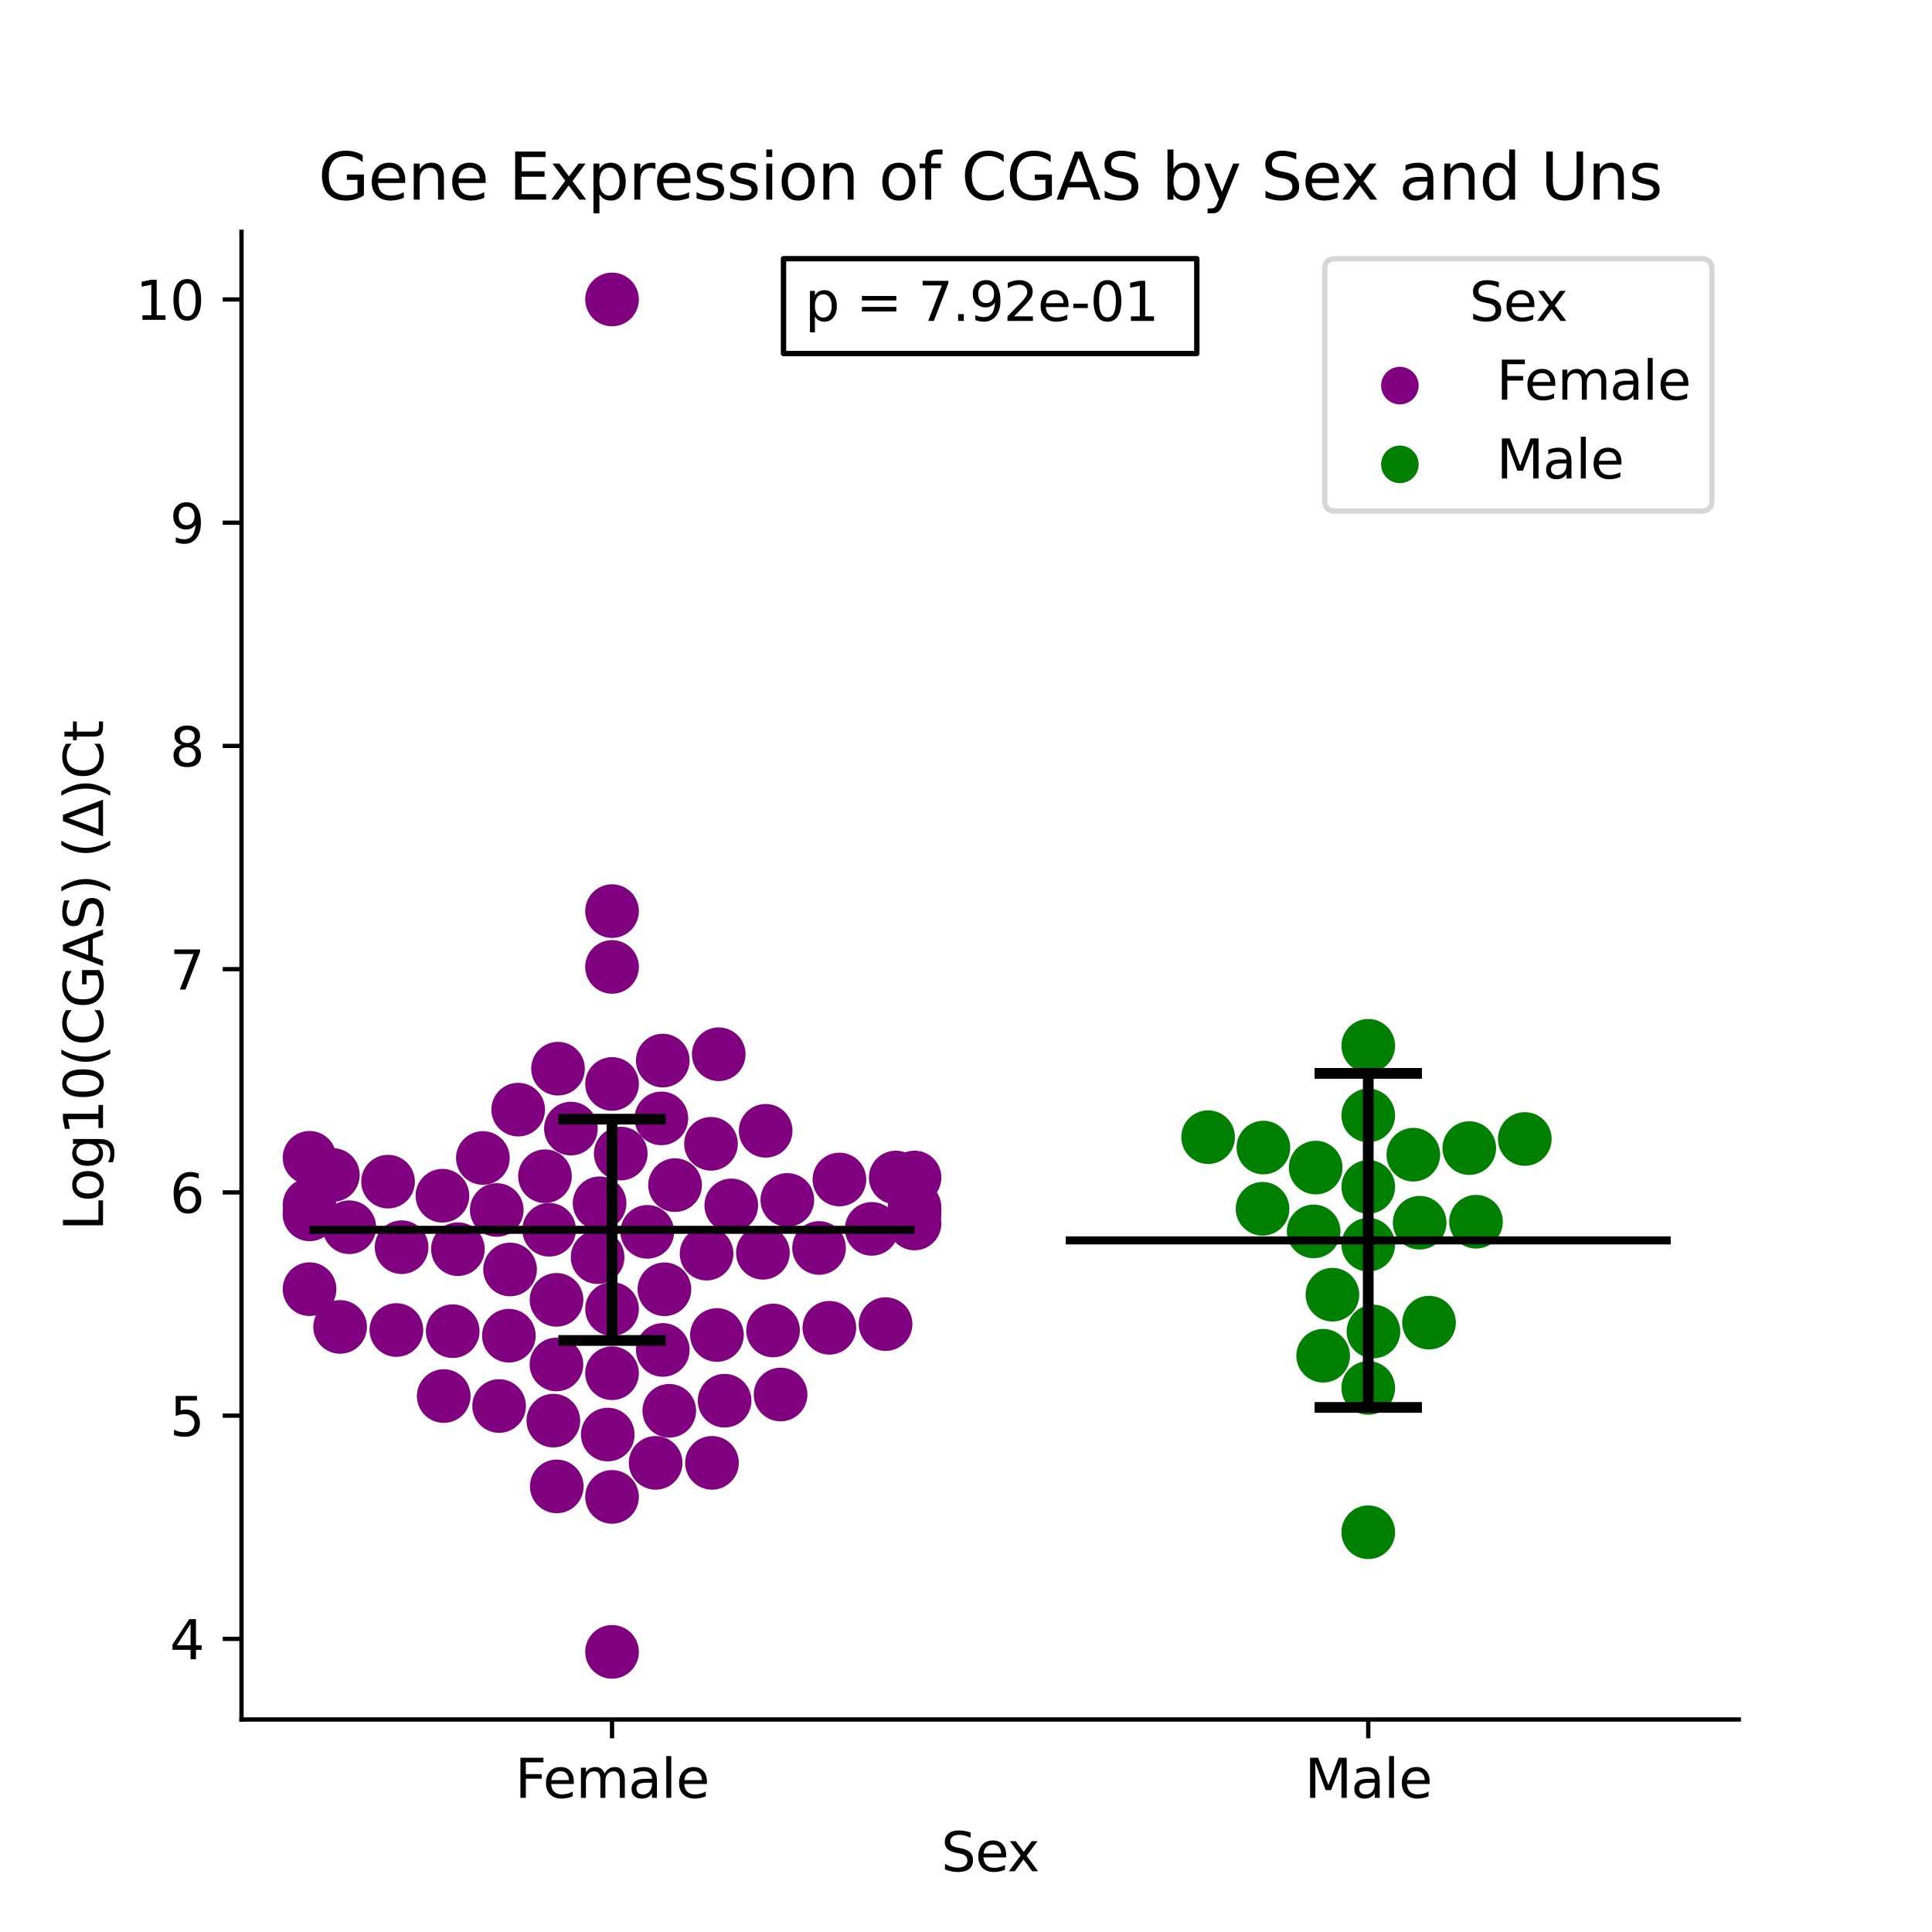 <?xml version="1.0" encoding="utf-8" standalone="no"?>
<!DOCTYPE svg PUBLIC "-//W3C//DTD SVG 1.1//EN"
  "http://www.w3.org/Graphics/SVG/1.1/DTD/svg11.dtd">
<svg xmlns:xlink="http://www.w3.org/1999/xlink" width="360pt" height="360pt" viewBox="0 0 360 360" xmlns="http://www.w3.org/2000/svg" version="1.1">
 <defs>
  <style type="text/css">*{stroke-linejoin: round; stroke-linecap: butt}</style>
 </defs>
 <g id="figure_1">
  <g id="patch_1">
   <path d="M 0 360 
L 360 360 
L 360 0 
L 0 0 
z
" style="fill: #ffffff"/>
  </g>
  <g id="axes_1">
   <g id="patch_2">
    <path d="M 45 320.4 
L 324 320.4 
L 324 43.2 
L 45 43.2 
z
" style="fill: #ffffff"/>
   </g>
   <g id="PathCollection_1">
    <defs>
     <path id="C0_0_bdb1d7d99a" d="M 0 5 
C 1.326 5 2.598 4.473 3.536 3.536 
C 4.473 2.598 5 1.326 5 -0 
C 5 -1.326 4.473 -2.598 3.536 -3.536 
C 2.598 -4.473 1.326 -5 0 -5 
C -1.326 -5 -2.598 -4.473 -3.536 -3.536 
C -4.473 -2.598 -5 -1.326 -5 0 
C -5 1.326 -4.473 2.598 -3.536 3.536 
C -2.598 4.473 -1.326 5 0 5 
z
"/>
    </defs>
    <g clip-path="url(#pff849886b1)">
     <use xlink:href="#C0_0_bdb1d7d99a" x="122.166" y="272.585" style="fill: #800080"/>
    </g>
    <g clip-path="url(#pff849886b1)">
     <use xlink:href="#C0_0_bdb1d7d99a" x="57.682" y="226.096" style="fill: #800080"/>
    </g>
    <g clip-path="url(#pff849886b1)">
     <use xlink:href="#C0_0_bdb1d7d99a" x="124.708" y="262.882" style="fill: #800080"/>
    </g>
    <g clip-path="url(#pff849886b1)">
     <use xlink:href="#C0_0_bdb1d7d99a" x="123.499" y="197.624" style="fill: #800080"/>
    </g>
    <g clip-path="url(#pff849886b1)">
     <use xlink:href="#C0_0_bdb1d7d99a" x="114.045" y="278.924" style="fill: #800080"/>
    </g>
    <g clip-path="url(#pff849886b1)">
     <use xlink:href="#C0_0_bdb1d7d99a" x="132.666" y="272.584" style="fill: #800080"/>
    </g>
    <g clip-path="url(#pff849886b1)">
     <use xlink:href="#C0_0_bdb1d7d99a" x="93.002" y="261.992" style="fill: #800080"/>
    </g>
    <g clip-path="url(#pff849886b1)">
     <use xlink:href="#C0_0_bdb1d7d99a" x="123.809" y="240.238" style="fill: #800080"/>
    </g>
    <g clip-path="url(#pff849886b1)">
     <use xlink:href="#C0_0_bdb1d7d99a" x="65.086" y="228.675" style="fill: #800080"/>
    </g>
    <g clip-path="url(#pff849886b1)">
     <use xlink:href="#C0_0_bdb1d7d99a" x="84.358" y="248.048" style="fill: #800080"/>
    </g>
    <g clip-path="url(#pff849886b1)">
     <use xlink:href="#C0_0_bdb1d7d99a" x="103.7" y="242.207" style="fill: #800080"/>
    </g>
    <g clip-path="url(#pff849886b1)">
     <use xlink:href="#C0_0_bdb1d7d99a" x="113.245" y="267.31" style="fill: #800080"/>
    </g>
    <g clip-path="url(#pff849886b1)">
     <use xlink:href="#C0_0_bdb1d7d99a" x="114.045" y="307.8" style="fill: #800080"/>
    </g>
    <g clip-path="url(#pff849886b1)">
     <use xlink:href="#C0_0_bdb1d7d99a" x="154.538" y="247.414" style="fill: #800080"/>
    </g>
    <g clip-path="url(#pff849886b1)">
     <use xlink:href="#C0_0_bdb1d7d99a" x="142.16" y="233.434" style="fill: #800080"/>
    </g>
    <g clip-path="url(#pff849886b1)">
     <use xlink:href="#C0_0_bdb1d7d99a" x="135.02" y="260.999" style="fill: #800080"/>
    </g>
    <g clip-path="url(#pff849886b1)">
     <use xlink:href="#C0_0_bdb1d7d99a" x="114.045" y="55.8" style="fill: #800080"/>
    </g>
    <g clip-path="url(#pff849886b1)">
     <use xlink:href="#C0_0_bdb1d7d99a" x="170.409" y="227.98" style="fill: #800080"/>
    </g>
    <g clip-path="url(#pff849886b1)">
     <use xlink:href="#C0_0_bdb1d7d99a" x="145.45" y="259.848" style="fill: #800080"/>
    </g>
    <g clip-path="url(#pff849886b1)">
     <use xlink:href="#C0_0_bdb1d7d99a" x="57.682" y="226.279" style="fill: #800080"/>
    </g>
    <g clip-path="url(#pff849886b1)">
     <use xlink:href="#C0_0_bdb1d7d99a" x="82.441" y="222.806" style="fill: #800080"/>
    </g>
    <g clip-path="url(#pff849886b1)">
     <use xlink:href="#C0_0_bdb1d7d99a" x="62.025" y="218.941" style="fill: #800080"/>
    </g>
    <g clip-path="url(#pff849886b1)">
     <use xlink:href="#C0_0_bdb1d7d99a" x="132.482" y="213.133" style="fill: #800080"/>
    </g>
    <g clip-path="url(#pff849886b1)">
     <use xlink:href="#C0_0_bdb1d7d99a" x="73.861" y="247.83" style="fill: #800080"/>
    </g>
    <g clip-path="url(#pff849886b1)">
     <use xlink:href="#C0_0_bdb1d7d99a" x="165.014" y="246.726" style="fill: #800080"/>
    </g>
    <g clip-path="url(#pff849886b1)">
     <use xlink:href="#C0_0_bdb1d7d99a" x="57.682" y="225.853" style="fill: #800080"/>
    </g>
    <g clip-path="url(#pff849886b1)">
     <use xlink:href="#C0_0_bdb1d7d99a" x="102.325" y="229.147" style="fill: #800080"/>
    </g>
    <g clip-path="url(#pff849886b1)">
     <use xlink:href="#C0_0_bdb1d7d99a" x="114.045" y="180.171" style="fill: #800080"/>
    </g>
    <g clip-path="url(#pff849886b1)">
     <use xlink:href="#C0_0_bdb1d7d99a" x="131.661" y="233.599" style="fill: #800080"/>
    </g>
    <g clip-path="url(#pff849886b1)">
     <use xlink:href="#C0_0_bdb1d7d99a" x="142.669" y="210.71" style="fill: #800080"/>
    </g>
    <g clip-path="url(#pff849886b1)">
     <use xlink:href="#C0_0_bdb1d7d99a" x="133.925" y="196.445" style="fill: #800080"/>
    </g>
    <g clip-path="url(#pff849886b1)">
     <use xlink:href="#C0_0_bdb1d7d99a" x="156.417" y="219.784" style="fill: #800080"/>
    </g>
    <g clip-path="url(#pff849886b1)">
     <use xlink:href="#C0_0_bdb1d7d99a" x="103.687" y="254.247" style="fill: #800080"/>
    </g>
    <g clip-path="url(#pff849886b1)">
     <use xlink:href="#C0_0_bdb1d7d99a" x="111.354" y="234.252" style="fill: #800080"/>
    </g>
    <g clip-path="url(#pff849886b1)">
     <use xlink:href="#C0_0_bdb1d7d99a" x="114.045" y="169.774" style="fill: #800080"/>
    </g>
    <g clip-path="url(#pff849886b1)">
     <use xlink:href="#C0_0_bdb1d7d99a" x="57.682" y="224.505" style="fill: #800080"/>
    </g>
    <g clip-path="url(#pff849886b1)">
     <use xlink:href="#C0_0_bdb1d7d99a" x="96.557" y="206.764" style="fill: #800080"/>
    </g>
    <g clip-path="url(#pff849886b1)">
     <use xlink:href="#C0_0_bdb1d7d99a" x="170.409" y="226.121" style="fill: #800080"/>
    </g>
    <g clip-path="url(#pff849886b1)">
     <use xlink:href="#C0_0_bdb1d7d99a" x="125.784" y="220.834" style="fill: #800080"/>
    </g>
    <g clip-path="url(#pff849886b1)">
     <use xlink:href="#C0_0_bdb1d7d99a" x="170.409" y="224.95" style="fill: #800080"/>
    </g>
    <g clip-path="url(#pff849886b1)">
     <use xlink:href="#C0_0_bdb1d7d99a" x="111.724" y="224.216" style="fill: #800080"/>
    </g>
    <g clip-path="url(#pff849886b1)">
     <use xlink:href="#C0_0_bdb1d7d99a" x="114.045" y="255.884" style="fill: #800080"/>
    </g>
    <g clip-path="url(#pff849886b1)">
     <use xlink:href="#C0_0_bdb1d7d99a" x="106.38" y="210.297" style="fill: #800080"/>
    </g>
    <g clip-path="url(#pff849886b1)">
     <use xlink:href="#C0_0_bdb1d7d99a" x="85.325" y="232.763" style="fill: #800080"/>
    </g>
    <g clip-path="url(#pff849886b1)">
     <use xlink:href="#C0_0_bdb1d7d99a" x="63.378" y="247.253" style="fill: #800080"/>
    </g>
    <g clip-path="url(#pff849886b1)">
     <use xlink:href="#C0_0_bdb1d7d99a" x="82.684" y="260.137" style="fill: #800080"/>
    </g>
    <g clip-path="url(#pff849886b1)">
     <use xlink:href="#C0_0_bdb1d7d99a" x="72.308" y="220.183" style="fill: #800080"/>
    </g>
    <g clip-path="url(#pff849886b1)">
     <use xlink:href="#C0_0_bdb1d7d99a" x="114.045" y="243.918" style="fill: #800080"/>
    </g>
    <g clip-path="url(#pff849886b1)">
     <use xlink:href="#C0_0_bdb1d7d99a" x="101.547" y="219.175" style="fill: #800080"/>
    </g>
    <g clip-path="url(#pff849886b1)">
     <use xlink:href="#C0_0_bdb1d7d99a" x="94.821" y="248.889" style="fill: #800080"/>
    </g>
    <g clip-path="url(#pff849886b1)">
     <use xlink:href="#C0_0_bdb1d7d99a" x="92.562" y="225.467" style="fill: #800080"/>
    </g>
    <g clip-path="url(#pff849886b1)">
     <use xlink:href="#C0_0_bdb1d7d99a" x="103.979" y="199.133" style="fill: #800080"/>
    </g>
    <g clip-path="url(#pff849886b1)">
     <use xlink:href="#C0_0_bdb1d7d99a" x="57.682" y="240.215" style="fill: #800080"/>
    </g>
    <g clip-path="url(#pff849886b1)">
     <use xlink:href="#C0_0_bdb1d7d99a" x="115.666" y="214.947" style="fill: #800080"/>
    </g>
    <g clip-path="url(#pff849886b1)">
     <use xlink:href="#C0_0_bdb1d7d99a" x="74.832" y="232.396" style="fill: #800080"/>
    </g>
    <g clip-path="url(#pff849886b1)">
     <use xlink:href="#C0_0_bdb1d7d99a" x="146.708" y="223.59" style="fill: #800080"/>
    </g>
    <g clip-path="url(#pff849886b1)">
     <use xlink:href="#C0_0_bdb1d7d99a" x="103.105" y="264.714" style="fill: #800080"/>
    </g>
    <g clip-path="url(#pff849886b1)">
     <use xlink:href="#C0_0_bdb1d7d99a" x="123.235" y="208.395" style="fill: #800080"/>
    </g>
    <g clip-path="url(#pff849886b1)">
     <use xlink:href="#C0_0_bdb1d7d99a" x="152.618" y="232.54" style="fill: #800080"/>
    </g>
    <g clip-path="url(#pff849886b1)">
     <use xlink:href="#C0_0_bdb1d7d99a" x="89.978" y="215.775" style="fill: #800080"/>
    </g>
    <g clip-path="url(#pff849886b1)">
     <use xlink:href="#C0_0_bdb1d7d99a" x="162.431" y="228.984" style="fill: #800080"/>
    </g>
    <g clip-path="url(#pff849886b1)">
     <use xlink:href="#C0_0_bdb1d7d99a" x="120.614" y="229.538" style="fill: #800080"/>
    </g>
    <g clip-path="url(#pff849886b1)">
     <use xlink:href="#C0_0_bdb1d7d99a" x="170.409" y="219.41" style="fill: #800080"/>
    </g>
    <g clip-path="url(#pff849886b1)">
     <use xlink:href="#C0_0_bdb1d7d99a" x="114.045" y="201.976" style="fill: #800080"/>
    </g>
    <g clip-path="url(#pff849886b1)">
     <use xlink:href="#C0_0_bdb1d7d99a" x="57.682" y="215.741" style="fill: #800080"/>
    </g>
    <g clip-path="url(#pff849886b1)">
     <use xlink:href="#C0_0_bdb1d7d99a" x="103.748" y="276.971" style="fill: #800080"/>
    </g>
    <g clip-path="url(#pff849886b1)">
     <use xlink:href="#C0_0_bdb1d7d99a" x="136.262" y="224.611" style="fill: #800080"/>
    </g>
    <g clip-path="url(#pff849886b1)">
     <use xlink:href="#C0_0_bdb1d7d99a" x="123.503" y="251.54" style="fill: #800080"/>
    </g>
    <g clip-path="url(#pff849886b1)">
     <use xlink:href="#C0_0_bdb1d7d99a" x="95.044" y="236.548" style="fill: #800080"/>
    </g>
    <g clip-path="url(#pff849886b1)">
     <use xlink:href="#C0_0_bdb1d7d99a" x="166.91" y="219.413" style="fill: #800080"/>
    </g>
    <g clip-path="url(#pff849886b1)">
     <use xlink:href="#C0_0_bdb1d7d99a" x="170.409" y="225.937" style="fill: #800080"/>
    </g>
    <g clip-path="url(#pff849886b1)">
     <use xlink:href="#C0_0_bdb1d7d99a" x="144.052" y="247.916" style="fill: #800080"/>
    </g>
    <g clip-path="url(#pff849886b1)">
     <use xlink:href="#C0_0_bdb1d7d99a" x="133.589" y="248.759" style="fill: #800080"/>
    </g>
   </g>
   <g id="PathCollection_2">
    <defs>
     <path id="C1_0_e14ab88698" d="M 0 5 
C 1.326 5 2.598 4.473 3.536 3.536 
C 4.473 2.598 5 1.326 5 -0 
C 5 -1.326 4.473 -2.598 3.536 -3.536 
C 2.598 -4.473 1.326 -5 0 -5 
C -1.326 -5 -2.598 -4.473 -3.536 -3.536 
C -4.473 -2.598 -5 -1.326 -5 0 
C -5 1.326 -4.473 2.598 -3.536 3.536 
C -2.598 4.473 -1.326 5 0 5 
z
"/>
    </defs>
    <g clip-path="url(#pff849886b1)">
     <use xlink:href="#C1_0_e14ab88698" x="248.281" y="241.245" style="fill: #008000"/>
    </g>
    <g clip-path="url(#pff849886b1)">
     <use xlink:href="#C1_0_e14ab88698" x="273.778" y="213.934" style="fill: #008000"/>
    </g>
    <g clip-path="url(#pff849886b1)">
     <use xlink:href="#C1_0_e14ab88698" x="254.955" y="285.515" style="fill: #008000"/>
    </g>
    <g clip-path="url(#pff849886b1)">
     <use xlink:href="#C1_0_e14ab88698" x="254.955" y="231.933" style="fill: #008000"/>
    </g>
    <g clip-path="url(#pff849886b1)">
     <use xlink:href="#C1_0_e14ab88698" x="266.279" y="246.459" style="fill: #008000"/>
    </g>
    <g clip-path="url(#pff849886b1)">
     <use xlink:href="#C1_0_e14ab88698" x="254.955" y="258.62" style="fill: #008000"/>
    </g>
    <g clip-path="url(#pff849886b1)">
     <use xlink:href="#C1_0_e14ab88698" x="246.554" y="252.621" style="fill: #008000"/>
    </g>
    <g clip-path="url(#pff849886b1)">
     <use xlink:href="#C1_0_e14ab88698" x="275.032" y="227.651" style="fill: #008000"/>
    </g>
    <g clip-path="url(#pff849886b1)">
     <use xlink:href="#C1_0_e14ab88698" x="254.955" y="207.849" style="fill: #008000"/>
    </g>
    <g clip-path="url(#pff849886b1)">
     <use xlink:href="#C1_0_e14ab88698" x="284.125" y="212.233" style="fill: #008000"/>
    </g>
    <g clip-path="url(#pff849886b1)">
     <use xlink:href="#C1_0_e14ab88698" x="254.955" y="194.871" style="fill: #008000"/>
    </g>
    <g clip-path="url(#pff849886b1)">
     <use xlink:href="#C1_0_e14ab88698" x="263.357" y="215.163" style="fill: #008000"/>
    </g>
    <g clip-path="url(#pff849886b1)">
     <use xlink:href="#C1_0_e14ab88698" x="225.115" y="211.891" style="fill: #008000"/>
    </g>
    <g clip-path="url(#pff849886b1)">
     <use xlink:href="#C1_0_e14ab88698" x="244.782" y="229.456" style="fill: #008000"/>
    </g>
    <g clip-path="url(#pff849886b1)">
     <use xlink:href="#C1_0_e14ab88698" x="235.259" y="225.243" style="fill: #008000"/>
    </g>
    <g clip-path="url(#pff849886b1)">
     <use xlink:href="#C1_0_e14ab88698" x="255.922" y="248.104" style="fill: #008000"/>
    </g>
    <g clip-path="url(#pff849886b1)">
     <use xlink:href="#C1_0_e14ab88698" x="254.955" y="221.159" style="fill: #008000"/>
    </g>
    <g clip-path="url(#pff849886b1)">
     <use xlink:href="#C1_0_e14ab88698" x="245.157" y="217.564" style="fill: #008000"/>
    </g>
    <g clip-path="url(#pff849886b1)">
     <use xlink:href="#C1_0_e14ab88698" x="264.534" y="227.838" style="fill: #008000"/>
    </g>
    <g clip-path="url(#pff849886b1)">
     <use xlink:href="#C1_0_e14ab88698" x="235.415" y="213.832" style="fill: #008000"/>
    </g>
   </g>
   <g id="PathCollection_3"/>
   <g id="PathCollection_4"/>
   <g id="matplotlib.axis_1">
    <g id="xtick_1">
     <g id="line2d_1">
      <defs>
       <path id="m2229377e40" d="M 0 0 
L 0 3.5 
" style="stroke: #000000; stroke-width: 0.8"/>
      </defs>
      <g>
       <use xlink:href="#m2229377e40" x="114.045" y="320.4" style="stroke: #000000; stroke-width: 0.8"/>
      </g>
     </g>
     <g id="text_1">
      <!-- Female -->
      <g transform="translate(95.968 334.998) scale(0.1 -0.1)">
       <defs>
        <path id="DejaVuSans-46" d="M 628 4666 
L 3309 4666 
L 3309 4134 
L 1259 4134 
L 1259 2759 
L 3109 2759 
L 3109 2228 
L 1259 2228 
L 1259 0 
L 628 0 
L 628 4666 
z
" transform="scale(0.016)"/>
        <path id="DejaVuSans-65" d="M 3597 1894 
L 3597 1613 
L 953 1613 
Q 991 1019 1311 708 
Q 1631 397 2203 397 
Q 2534 397 2845 478 
Q 3156 559 3463 722 
L 3463 178 
Q 3153 47 2828 -22 
Q 2503 -91 2169 -91 
Q 1331 -91 842 396 
Q 353 884 353 1716 
Q 353 2575 817 3079 
Q 1281 3584 2069 3584 
Q 2775 3584 3186 3129 
Q 3597 2675 3597 1894 
z
M 3022 2063 
Q 3016 2534 2758 2815 
Q 2500 3097 2075 3097 
Q 1594 3097 1305 2825 
Q 1016 2553 972 2059 
L 3022 2063 
z
" transform="scale(0.016)"/>
        <path id="DejaVuSans-6d" d="M 3328 2828 
Q 3544 3216 3844 3400 
Q 4144 3584 4550 3584 
Q 5097 3584 5394 3201 
Q 5691 2819 5691 2113 
L 5691 0 
L 5113 0 
L 5113 2094 
Q 5113 2597 4934 2840 
Q 4756 3084 4391 3084 
Q 3944 3084 3684 2787 
Q 3425 2491 3425 1978 
L 3425 0 
L 2847 0 
L 2847 2094 
Q 2847 2600 2669 2842 
Q 2491 3084 2119 3084 
Q 1678 3084 1418 2786 
Q 1159 2488 1159 1978 
L 1159 0 
L 581 0 
L 581 3500 
L 1159 3500 
L 1159 2956 
Q 1356 3278 1631 3431 
Q 1906 3584 2284 3584 
Q 2666 3584 2933 3390 
Q 3200 3197 3328 2828 
z
" transform="scale(0.016)"/>
        <path id="DejaVuSans-61" d="M 2194 1759 
Q 1497 1759 1228 1600 
Q 959 1441 959 1056 
Q 959 750 1161 570 
Q 1363 391 1709 391 
Q 2188 391 2477 730 
Q 2766 1069 2766 1631 
L 2766 1759 
L 2194 1759 
z
M 3341 1997 
L 3341 0 
L 2766 0 
L 2766 531 
Q 2569 213 2275 61 
Q 1981 -91 1556 -91 
Q 1019 -91 701 211 
Q 384 513 384 1019 
Q 384 1609 779 1909 
Q 1175 2209 1959 2209 
L 2766 2209 
L 2766 2266 
Q 2766 2663 2505 2880 
Q 2244 3097 1772 3097 
Q 1472 3097 1187 3025 
Q 903 2953 641 2809 
L 641 3341 
Q 956 3463 1253 3523 
Q 1550 3584 1831 3584 
Q 2591 3584 2966 3190 
Q 3341 2797 3341 1997 
z
" transform="scale(0.016)"/>
        <path id="DejaVuSans-6c" d="M 603 4863 
L 1178 4863 
L 1178 0 
L 603 0 
L 603 4863 
z
" transform="scale(0.016)"/>
       </defs>
       <use xlink:href="#DejaVuSans-46"/>
       <use xlink:href="#DejaVuSans-65" x="52.02"/>
       <use xlink:href="#DejaVuSans-6d" x="113.543"/>
       <use xlink:href="#DejaVuSans-61" x="210.955"/>
       <use xlink:href="#DejaVuSans-6c" x="272.234"/>
       <use xlink:href="#DejaVuSans-65" x="300.018"/>
      </g>
     </g>
    </g>
    <g id="xtick_2">
     <g id="line2d_2">
      <g>
       <use xlink:href="#m2229377e40" x="254.955" y="320.4" style="stroke: #000000; stroke-width: 0.8"/>
      </g>
     </g>
     <g id="text_2">
      <!-- Male -->
      <g transform="translate(243.111 334.998) scale(0.1 -0.1)">
       <defs>
        <path id="DejaVuSans-4d" d="M 628 4666 
L 1569 4666 
L 2759 1491 
L 3956 4666 
L 4897 4666 
L 4897 0 
L 4281 0 
L 4281 4097 
L 3078 897 
L 2444 897 
L 1241 4097 
L 1241 0 
L 628 0 
L 628 4666 
z
" transform="scale(0.016)"/>
       </defs>
       <use xlink:href="#DejaVuSans-4d"/>
       <use xlink:href="#DejaVuSans-61" x="86.279"/>
       <use xlink:href="#DejaVuSans-6c" x="147.559"/>
       <use xlink:href="#DejaVuSans-65" x="175.342"/>
      </g>
     </g>
    </g>
    <g id="text_3">
     <!-- Sex -->
     <g transform="translate(175.377 348.677) scale(0.1 -0.1)">
      <defs>
       <path id="DejaVuSans-53" d="M 3425 4513 
L 3425 3897 
Q 3066 4069 2747 4153 
Q 2428 4238 2131 4238 
Q 1616 4238 1336 4038 
Q 1056 3838 1056 3469 
Q 1056 3159 1242 3001 
Q 1428 2844 1947 2747 
L 2328 2669 
Q 3034 2534 3370 2195 
Q 3706 1856 3706 1288 
Q 3706 609 3251 259 
Q 2797 -91 1919 -91 
Q 1588 -91 1214 -16 
Q 841 59 441 206 
L 441 856 
Q 825 641 1194 531 
Q 1563 422 1919 422 
Q 2459 422 2753 634 
Q 3047 847 3047 1241 
Q 3047 1584 2836 1778 
Q 2625 1972 2144 2069 
L 1759 2144 
Q 1053 2284 737 2584 
Q 422 2884 422 3419 
Q 422 4038 858 4394 
Q 1294 4750 2059 4750 
Q 2388 4750 2728 4690 
Q 3069 4631 3425 4513 
z
" transform="scale(0.016)"/>
       <path id="DejaVuSans-78" d="M 3513 3500 
L 2247 1797 
L 3578 0 
L 2900 0 
L 1881 1375 
L 863 0 
L 184 0 
L 1544 1831 
L 300 3500 
L 978 3500 
L 1906 2253 
L 2834 3500 
L 3513 3500 
z
" transform="scale(0.016)"/>
      </defs>
      <use xlink:href="#DejaVuSans-53"/>
      <use xlink:href="#DejaVuSans-65" x="63.477"/>
      <use xlink:href="#DejaVuSans-78" x="123.25"/>
     </g>
    </g>
   </g>
   <g id="matplotlib.axis_2">
    <g id="ytick_1">
     <g id="line2d_3">
      <defs>
       <path id="md2bb112962" d="M 0 0 
L -3.5 0 
" style="stroke: #000000; stroke-width: 0.8"/>
      </defs>
      <g>
       <use xlink:href="#md2bb112962" x="45" y="305.38" style="stroke: #000000; stroke-width: 0.8"/>
      </g>
     </g>
     <g id="text_4">
      <!-- 4 -->
      <g transform="translate(31.637 309.179) scale(0.1 -0.1)">
       <defs>
        <path id="DejaVuSans-34" d="M 2419 4116 
L 825 1625 
L 2419 1625 
L 2419 4116 
z
M 2253 4666 
L 3047 4666 
L 3047 1625 
L 3713 1625 
L 3713 1100 
L 3047 1100 
L 3047 0 
L 2419 0 
L 2419 1100 
L 313 1100 
L 313 1709 
L 2253 4666 
z
" transform="scale(0.016)"/>
       </defs>
       <use xlink:href="#DejaVuSans-34"/>
      </g>
     </g>
    </g>
    <g id="ytick_2">
     <g id="line2d_4">
      <g>
       <use xlink:href="#md2bb112962" x="45" y="263.783" style="stroke: #000000; stroke-width: 0.8"/>
      </g>
     </g>
     <g id="text_5">
      <!-- 5 -->
      <g transform="translate(31.637 267.582) scale(0.1 -0.1)">
       <defs>
        <path id="DejaVuSans-35" d="M 691 4666 
L 3169 4666 
L 3169 4134 
L 1269 4134 
L 1269 2991 
Q 1406 3038 1543 3061 
Q 1681 3084 1819 3084 
Q 2600 3084 3056 2656 
Q 3513 2228 3513 1497 
Q 3513 744 3044 326 
Q 2575 -91 1722 -91 
Q 1428 -91 1123 -41 
Q 819 9 494 109 
L 494 744 
Q 775 591 1075 516 
Q 1375 441 1709 441 
Q 2250 441 2565 725 
Q 2881 1009 2881 1497 
Q 2881 1984 2565 2268 
Q 2250 2553 1709 2553 
Q 1456 2553 1204 2497 
Q 953 2441 691 2322 
L 691 4666 
z
" transform="scale(0.016)"/>
       </defs>
       <use xlink:href="#DejaVuSans-35"/>
      </g>
     </g>
    </g>
    <g id="ytick_3">
     <g id="line2d_5">
      <g>
       <use xlink:href="#md2bb112962" x="45" y="222.186" style="stroke: #000000; stroke-width: 0.8"/>
      </g>
     </g>
     <g id="text_6">
      <!-- 6 -->
      <g transform="translate(31.637 225.985) scale(0.1 -0.1)">
       <defs>
        <path id="DejaVuSans-36" d="M 2113 2584 
Q 1688 2584 1439 2293 
Q 1191 2003 1191 1497 
Q 1191 994 1439 701 
Q 1688 409 2113 409 
Q 2538 409 2786 701 
Q 3034 994 3034 1497 
Q 3034 2003 2786 2293 
Q 2538 2584 2113 2584 
z
M 3366 4563 
L 3366 3988 
Q 3128 4100 2886 4159 
Q 2644 4219 2406 4219 
Q 1781 4219 1451 3797 
Q 1122 3375 1075 2522 
Q 1259 2794 1537 2939 
Q 1816 3084 2150 3084 
Q 2853 3084 3261 2657 
Q 3669 2231 3669 1497 
Q 3669 778 3244 343 
Q 2819 -91 2113 -91 
Q 1303 -91 875 529 
Q 447 1150 447 2328 
Q 447 3434 972 4092 
Q 1497 4750 2381 4750 
Q 2619 4750 2861 4703 
Q 3103 4656 3366 4563 
z
" transform="scale(0.016)"/>
       </defs>
       <use xlink:href="#DejaVuSans-36"/>
      </g>
     </g>
    </g>
    <g id="ytick_4">
     <g id="line2d_6">
      <g>
       <use xlink:href="#md2bb112962" x="45" y="180.589" style="stroke: #000000; stroke-width: 0.8"/>
      </g>
     </g>
     <g id="text_7">
      <!-- 7 -->
      <g transform="translate(31.637 184.388) scale(0.1 -0.1)">
       <defs>
        <path id="DejaVuSans-37" d="M 525 4666 
L 3525 4666 
L 3525 4397 
L 1831 0 
L 1172 0 
L 2766 4134 
L 525 4134 
L 525 4666 
z
" transform="scale(0.016)"/>
       </defs>
       <use xlink:href="#DejaVuSans-37"/>
      </g>
     </g>
    </g>
    <g id="ytick_5">
     <g id="line2d_7">
      <g>
       <use xlink:href="#md2bb112962" x="45" y="138.992" style="stroke: #000000; stroke-width: 0.8"/>
      </g>
     </g>
     <g id="text_8">
      <!-- 8 -->
      <g transform="translate(31.637 142.791) scale(0.1 -0.1)">
       <defs>
        <path id="DejaVuSans-38" d="M 2034 2216 
Q 1584 2216 1326 1975 
Q 1069 1734 1069 1313 
Q 1069 891 1326 650 
Q 1584 409 2034 409 
Q 2484 409 2743 651 
Q 3003 894 3003 1313 
Q 3003 1734 2745 1975 
Q 2488 2216 2034 2216 
z
M 1403 2484 
Q 997 2584 770 2862 
Q 544 3141 544 3541 
Q 544 4100 942 4425 
Q 1341 4750 2034 4750 
Q 2731 4750 3128 4425 
Q 3525 4100 3525 3541 
Q 3525 3141 3298 2862 
Q 3072 2584 2669 2484 
Q 3125 2378 3379 2068 
Q 3634 1759 3634 1313 
Q 3634 634 3220 271 
Q 2806 -91 2034 -91 
Q 1263 -91 848 271 
Q 434 634 434 1313 
Q 434 1759 690 2068 
Q 947 2378 1403 2484 
z
M 1172 3481 
Q 1172 3119 1398 2916 
Q 1625 2713 2034 2713 
Q 2441 2713 2670 2916 
Q 2900 3119 2900 3481 
Q 2900 3844 2670 4047 
Q 2441 4250 2034 4250 
Q 1625 4250 1398 4047 
Q 1172 3844 1172 3481 
z
" transform="scale(0.016)"/>
       </defs>
       <use xlink:href="#DejaVuSans-38"/>
      </g>
     </g>
    </g>
    <g id="ytick_6">
     <g id="line2d_8">
      <g>
       <use xlink:href="#md2bb112962" x="45" y="97.395" style="stroke: #000000; stroke-width: 0.8"/>
      </g>
     </g>
     <g id="text_9">
      <!-- 9 -->
      <g transform="translate(31.637 101.194) scale(0.1 -0.1)">
       <defs>
        <path id="DejaVuSans-39" d="M 703 97 
L 703 672 
Q 941 559 1184 500 
Q 1428 441 1663 441 
Q 2288 441 2617 861 
Q 2947 1281 2994 2138 
Q 2813 1869 2534 1725 
Q 2256 1581 1919 1581 
Q 1219 1581 811 2004 
Q 403 2428 403 3163 
Q 403 3881 828 4315 
Q 1253 4750 1959 4750 
Q 2769 4750 3195 4129 
Q 3622 3509 3622 2328 
Q 3622 1225 3098 567 
Q 2575 -91 1691 -91 
Q 1453 -91 1209 -44 
Q 966 3 703 97 
z
M 1959 2075 
Q 2384 2075 2632 2365 
Q 2881 2656 2881 3163 
Q 2881 3666 2632 3958 
Q 2384 4250 1959 4250 
Q 1534 4250 1286 3958 
Q 1038 3666 1038 3163 
Q 1038 2656 1286 2365 
Q 1534 2075 1959 2075 
z
" transform="scale(0.016)"/>
       </defs>
       <use xlink:href="#DejaVuSans-39"/>
      </g>
     </g>
    </g>
    <g id="ytick_7">
     <g id="line2d_9">
      <g>
       <use xlink:href="#md2bb112962" x="45" y="55.798" style="stroke: #000000; stroke-width: 0.8"/>
      </g>
     </g>
     <g id="text_10">
      <!-- 10 -->
      <g transform="translate(25.275 59.598) scale(0.1 -0.1)">
       <defs>
        <path id="DejaVuSans-31" d="M 794 531 
L 1825 531 
L 1825 4091 
L 703 3866 
L 703 4441 
L 1819 4666 
L 2450 4666 
L 2450 531 
L 3481 531 
L 3481 0 
L 794 0 
L 794 531 
z
" transform="scale(0.016)"/>
        <path id="DejaVuSans-30" d="M 2034 4250 
Q 1547 4250 1301 3770 
Q 1056 3291 1056 2328 
Q 1056 1369 1301 889 
Q 1547 409 2034 409 
Q 2525 409 2770 889 
Q 3016 1369 3016 2328 
Q 3016 3291 2770 3770 
Q 2525 4250 2034 4250 
z
M 2034 4750 
Q 2819 4750 3233 4129 
Q 3647 3509 3647 2328 
Q 3647 1150 3233 529 
Q 2819 -91 2034 -91 
Q 1250 -91 836 529 
Q 422 1150 422 2328 
Q 422 3509 836 4129 
Q 1250 4750 2034 4750 
z
" transform="scale(0.016)"/>
       </defs>
       <use xlink:href="#DejaVuSans-31"/>
       <use xlink:href="#DejaVuSans-30" x="63.623"/>
      </g>
     </g>
    </g>
    <g id="text_11">
     <!-- Log10(CGAS) (Δ)Ct -->
     <g transform="translate(19.195 229.319) rotate(-90) scale(0.1 -0.1)">
      <defs>
       <path id="DejaVuSans-4c" d="M 628 4666 
L 1259 4666 
L 1259 531 
L 3531 531 
L 3531 0 
L 628 0 
L 628 4666 
z
" transform="scale(0.016)"/>
       <path id="DejaVuSans-6f" d="M 1959 3097 
Q 1497 3097 1228 2736 
Q 959 2375 959 1747 
Q 959 1119 1226 758 
Q 1494 397 1959 397 
Q 2419 397 2687 759 
Q 2956 1122 2956 1747 
Q 2956 2369 2687 2733 
Q 2419 3097 1959 3097 
z
M 1959 3584 
Q 2709 3584 3137 3096 
Q 3566 2609 3566 1747 
Q 3566 888 3137 398 
Q 2709 -91 1959 -91 
Q 1206 -91 779 398 
Q 353 888 353 1747 
Q 353 2609 779 3096 
Q 1206 3584 1959 3584 
z
" transform="scale(0.016)"/>
       <path id="DejaVuSans-67" d="M 2906 1791 
Q 2906 2416 2648 2759 
Q 2391 3103 1925 3103 
Q 1463 3103 1205 2759 
Q 947 2416 947 1791 
Q 947 1169 1205 825 
Q 1463 481 1925 481 
Q 2391 481 2648 825 
Q 2906 1169 2906 1791 
z
M 3481 434 
Q 3481 -459 3084 -895 
Q 2688 -1331 1869 -1331 
Q 1566 -1331 1297 -1286 
Q 1028 -1241 775 -1147 
L 775 -588 
Q 1028 -725 1275 -790 
Q 1522 -856 1778 -856 
Q 2344 -856 2625 -561 
Q 2906 -266 2906 331 
L 2906 616 
Q 2728 306 2450 153 
Q 2172 0 1784 0 
Q 1141 0 747 490 
Q 353 981 353 1791 
Q 353 2603 747 3093 
Q 1141 3584 1784 3584 
Q 2172 3584 2450 3431 
Q 2728 3278 2906 2969 
L 2906 3500 
L 3481 3500 
L 3481 434 
z
" transform="scale(0.016)"/>
       <path id="DejaVuSans-28" d="M 1984 4856 
Q 1566 4138 1362 3434 
Q 1159 2731 1159 2009 
Q 1159 1288 1364 580 
Q 1569 -128 1984 -844 
L 1484 -844 
Q 1016 -109 783 600 
Q 550 1309 550 2009 
Q 550 2706 781 3412 
Q 1013 4119 1484 4856 
L 1984 4856 
z
" transform="scale(0.016)"/>
       <path id="DejaVuSans-43" d="M 4122 4306 
L 4122 3641 
Q 3803 3938 3442 4084 
Q 3081 4231 2675 4231 
Q 1875 4231 1450 3742 
Q 1025 3253 1025 2328 
Q 1025 1406 1450 917 
Q 1875 428 2675 428 
Q 3081 428 3442 575 
Q 3803 722 4122 1019 
L 4122 359 
Q 3791 134 3420 21 
Q 3050 -91 2638 -91 
Q 1578 -91 968 557 
Q 359 1206 359 2328 
Q 359 3453 968 4101 
Q 1578 4750 2638 4750 
Q 3056 4750 3426 4639 
Q 3797 4528 4122 4306 
z
" transform="scale(0.016)"/>
       <path id="DejaVuSans-47" d="M 3809 666 
L 3809 1919 
L 2778 1919 
L 2778 2438 
L 4434 2438 
L 4434 434 
Q 4069 175 3628 42 
Q 3188 -91 2688 -91 
Q 1594 -91 976 548 
Q 359 1188 359 2328 
Q 359 3472 976 4111 
Q 1594 4750 2688 4750 
Q 3144 4750 3555 4637 
Q 3966 4525 4313 4306 
L 4313 3634 
Q 3963 3931 3569 4081 
Q 3175 4231 2741 4231 
Q 1884 4231 1454 3753 
Q 1025 3275 1025 2328 
Q 1025 1384 1454 906 
Q 1884 428 2741 428 
Q 3075 428 3337 486 
Q 3600 544 3809 666 
z
" transform="scale(0.016)"/>
       <path id="DejaVuSans-41" d="M 2188 4044 
L 1331 1722 
L 3047 1722 
L 2188 4044 
z
M 1831 4666 
L 2547 4666 
L 4325 0 
L 3669 0 
L 3244 1197 
L 1141 1197 
L 716 0 
L 50 0 
L 1831 4666 
z
" transform="scale(0.016)"/>
       <path id="DejaVuSans-29" d="M 513 4856 
L 1013 4856 
Q 1481 4119 1714 3412 
Q 1947 2706 1947 2009 
Q 1947 1309 1714 600 
Q 1481 -109 1013 -844 
L 513 -844 
Q 928 -128 1133 580 
Q 1338 1288 1338 2009 
Q 1338 2731 1133 3434 
Q 928 4138 513 4856 
z
" transform="scale(0.016)"/>
       <path id="DejaVuSans-20" transform="scale(0.016)"/>
       <path id="DejaVuSans-394" d="M 2188 4044 
L 906 525 
L 3472 525 
L 2188 4044 
z
M 50 0 
L 1831 4666 
L 2547 4666 
L 4325 0 
L 50 0 
z
" transform="scale(0.016)"/>
       <path id="DejaVuSans-74" d="M 1172 4494 
L 1172 3500 
L 2356 3500 
L 2356 3053 
L 1172 3053 
L 1172 1153 
Q 1172 725 1289 603 
Q 1406 481 1766 481 
L 2356 481 
L 2356 0 
L 1766 0 
Q 1100 0 847 248 
Q 594 497 594 1153 
L 594 3053 
L 172 3053 
L 172 3500 
L 594 3500 
L 594 4494 
L 1172 4494 
z
" transform="scale(0.016)"/>
      </defs>
      <use xlink:href="#DejaVuSans-4c"/>
      <use xlink:href="#DejaVuSans-6f" x="53.963"/>
      <use xlink:href="#DejaVuSans-67" x="115.145"/>
      <use xlink:href="#DejaVuSans-31" x="178.621"/>
      <use xlink:href="#DejaVuSans-30" x="242.244"/>
      <use xlink:href="#DejaVuSans-28" x="305.867"/>
      <use xlink:href="#DejaVuSans-43" x="344.881"/>
      <use xlink:href="#DejaVuSans-47" x="414.705"/>
      <use xlink:href="#DejaVuSans-41" x="492.195"/>
      <use xlink:href="#DejaVuSans-53" x="560.604"/>
      <use xlink:href="#DejaVuSans-29" x="624.08"/>
      <use xlink:href="#DejaVuSans-20" x="663.094"/>
      <use xlink:href="#DejaVuSans-28" x="694.881"/>
      <use xlink:href="#DejaVuSans-394" x="733.895"/>
      <use xlink:href="#DejaVuSans-29" x="802.303"/>
      <use xlink:href="#DejaVuSans-43" x="841.316"/>
      <use xlink:href="#DejaVuSans-74" x="911.141"/>
     </g>
    </g>
   </g>
   <g id="LineCollection_1">
    <path d="M 114.045 249.776 
L 114.045 208.542 
" clip-path="url(#pff849886b1)" style="fill: none; stroke: #000000; stroke-width: 2"/>
   </g>
   <g id="line2d_10">
    <defs>
     <path id="m4750c778b8" d="M 10 0 
L -10 -0 
" style="stroke: #000000; stroke-width: 2"/>
    </defs>
    <g clip-path="url(#pff849886b1)">
     <use xlink:href="#m4750c778b8" x="114.045" y="249.776" style="stroke: #000000; stroke-width: 2"/>
    </g>
   </g>
   <g id="line2d_11">
    <g clip-path="url(#pff849886b1)">
     <use xlink:href="#m4750c778b8" x="114.045" y="208.542" style="stroke: #000000; stroke-width: 2"/>
    </g>
   </g>
   <g id="LineCollection_2">
    <path d="M 254.955 262.251 
L 254.955 200.01 
" clip-path="url(#pff849886b1)" style="fill: none; stroke: #000000; stroke-width: 2"/>
   </g>
   <g id="line2d_12">
    <g clip-path="url(#pff849886b1)">
     <use xlink:href="#m4750c778b8" x="254.955" y="262.251" style="stroke: #000000; stroke-width: 2"/>
    </g>
   </g>
   <g id="line2d_13">
    <g clip-path="url(#pff849886b1)">
     <use xlink:href="#m4750c778b8" x="254.955" y="200.01" style="stroke: #000000; stroke-width: 2"/>
    </g>
   </g>
   <g id="LineCollection_3">
    <path d="M 57.682 229.159 
L 170.409 229.159 
" clip-path="url(#pff849886b1)" style="fill: none; stroke: #000000; stroke-width: 1.5"/>
   </g>
   <g id="LineCollection_4">
    <path d="M 198.591 231.131 
L 311.318 231.131 
" clip-path="url(#pff849886b1)" style="fill: none; stroke: #000000; stroke-width: 1.5"/>
   </g>
   <g id="patch_3">
    <path d="M 45 320.4 
L 45 43.2 
" style="fill: none; stroke: #000000; stroke-width: 0.8; stroke-linejoin: miter; stroke-linecap: square"/>
   </g>
   <g id="patch_4">
    <path d="M 45 320.4 
L 324 320.4 
" style="fill: none; stroke: #000000; stroke-width: 0.8; stroke-linejoin: miter; stroke-linecap: square"/>
   </g>
   <g id="text_12">
    <!-- Gene Expression of CGAS by Sex and Uns -->
    <g transform="translate(59.299 37.2) scale(0.12 -0.12)">
     <defs>
      <path id="DejaVuSans-6e" d="M 3513 2113 
L 3513 0 
L 2938 0 
L 2938 2094 
Q 2938 2591 2744 2837 
Q 2550 3084 2163 3084 
Q 1697 3084 1428 2787 
Q 1159 2491 1159 1978 
L 1159 0 
L 581 0 
L 581 3500 
L 1159 3500 
L 1159 2956 
Q 1366 3272 1645 3428 
Q 1925 3584 2291 3584 
Q 2894 3584 3203 3211 
Q 3513 2838 3513 2113 
z
" transform="scale(0.016)"/>
      <path id="DejaVuSans-45" d="M 628 4666 
L 3578 4666 
L 3578 4134 
L 1259 4134 
L 1259 2753 
L 3481 2753 
L 3481 2222 
L 1259 2222 
L 1259 531 
L 3634 531 
L 3634 0 
L 628 0 
L 628 4666 
z
" transform="scale(0.016)"/>
      <path id="DejaVuSans-70" d="M 1159 525 
L 1159 -1331 
L 581 -1331 
L 581 3500 
L 1159 3500 
L 1159 2969 
Q 1341 3281 1617 3432 
Q 1894 3584 2278 3584 
Q 2916 3584 3314 3078 
Q 3713 2572 3713 1747 
Q 3713 922 3314 415 
Q 2916 -91 2278 -91 
Q 1894 -91 1617 61 
Q 1341 213 1159 525 
z
M 3116 1747 
Q 3116 2381 2855 2742 
Q 2594 3103 2138 3103 
Q 1681 3103 1420 2742 
Q 1159 2381 1159 1747 
Q 1159 1113 1420 752 
Q 1681 391 2138 391 
Q 2594 391 2855 752 
Q 3116 1113 3116 1747 
z
" transform="scale(0.016)"/>
      <path id="DejaVuSans-72" d="M 2631 2963 
Q 2534 3019 2420 3045 
Q 2306 3072 2169 3072 
Q 1681 3072 1420 2755 
Q 1159 2438 1159 1844 
L 1159 0 
L 581 0 
L 581 3500 
L 1159 3500 
L 1159 2956 
Q 1341 3275 1631 3429 
Q 1922 3584 2338 3584 
Q 2397 3584 2469 3576 
Q 2541 3569 2628 3553 
L 2631 2963 
z
" transform="scale(0.016)"/>
      <path id="DejaVuSans-73" d="M 2834 3397 
L 2834 2853 
Q 2591 2978 2328 3040 
Q 2066 3103 1784 3103 
Q 1356 3103 1142 2972 
Q 928 2841 928 2578 
Q 928 2378 1081 2264 
Q 1234 2150 1697 2047 
L 1894 2003 
Q 2506 1872 2764 1633 
Q 3022 1394 3022 966 
Q 3022 478 2636 193 
Q 2250 -91 1575 -91 
Q 1294 -91 989 -36 
Q 684 19 347 128 
L 347 722 
Q 666 556 975 473 
Q 1284 391 1588 391 
Q 1994 391 2212 530 
Q 2431 669 2431 922 
Q 2431 1156 2273 1281 
Q 2116 1406 1581 1522 
L 1381 1569 
Q 847 1681 609 1914 
Q 372 2147 372 2553 
Q 372 3047 722 3315 
Q 1072 3584 1716 3584 
Q 2034 3584 2315 3537 
Q 2597 3491 2834 3397 
z
" transform="scale(0.016)"/>
      <path id="DejaVuSans-69" d="M 603 3500 
L 1178 3500 
L 1178 0 
L 603 0 
L 603 3500 
z
M 603 4863 
L 1178 4863 
L 1178 4134 
L 603 4134 
L 603 4863 
z
" transform="scale(0.016)"/>
      <path id="DejaVuSans-66" d="M 2375 4863 
L 2375 4384 
L 1825 4384 
Q 1516 4384 1395 4259 
Q 1275 4134 1275 3809 
L 1275 3500 
L 2222 3500 
L 2222 3053 
L 1275 3053 
L 1275 0 
L 697 0 
L 697 3053 
L 147 3053 
L 147 3500 
L 697 3500 
L 697 3744 
Q 697 4328 969 4595 
Q 1241 4863 1831 4863 
L 2375 4863 
z
" transform="scale(0.016)"/>
      <path id="DejaVuSans-62" d="M 3116 1747 
Q 3116 2381 2855 2742 
Q 2594 3103 2138 3103 
Q 1681 3103 1420 2742 
Q 1159 2381 1159 1747 
Q 1159 1113 1420 752 
Q 1681 391 2138 391 
Q 2594 391 2855 752 
Q 3116 1113 3116 1747 
z
M 1159 2969 
Q 1341 3281 1617 3432 
Q 1894 3584 2278 3584 
Q 2916 3584 3314 3078 
Q 3713 2572 3713 1747 
Q 3713 922 3314 415 
Q 2916 -91 2278 -91 
Q 1894 -91 1617 61 
Q 1341 213 1159 525 
L 1159 0 
L 581 0 
L 581 4863 
L 1159 4863 
L 1159 2969 
z
" transform="scale(0.016)"/>
      <path id="DejaVuSans-79" d="M 2059 -325 
Q 1816 -950 1584 -1140 
Q 1353 -1331 966 -1331 
L 506 -1331 
L 506 -850 
L 844 -850 
Q 1081 -850 1212 -737 
Q 1344 -625 1503 -206 
L 1606 56 
L 191 3500 
L 800 3500 
L 1894 763 
L 2988 3500 
L 3597 3500 
L 2059 -325 
z
" transform="scale(0.016)"/>
      <path id="DejaVuSans-64" d="M 2906 2969 
L 2906 4863 
L 3481 4863 
L 3481 0 
L 2906 0 
L 2906 525 
Q 2725 213 2448 61 
Q 2172 -91 1784 -91 
Q 1150 -91 751 415 
Q 353 922 353 1747 
Q 353 2572 751 3078 
Q 1150 3584 1784 3584 
Q 2172 3584 2448 3432 
Q 2725 3281 2906 2969 
z
M 947 1747 
Q 947 1113 1208 752 
Q 1469 391 1925 391 
Q 2381 391 2643 752 
Q 2906 1113 2906 1747 
Q 2906 2381 2643 2742 
Q 2381 3103 1925 3103 
Q 1469 3103 1208 2742 
Q 947 2381 947 1747 
z
" transform="scale(0.016)"/>
      <path id="DejaVuSans-55" d="M 556 4666 
L 1191 4666 
L 1191 1831 
Q 1191 1081 1462 751 
Q 1734 422 2344 422 
Q 2950 422 3222 751 
Q 3494 1081 3494 1831 
L 3494 4666 
L 4128 4666 
L 4128 1753 
Q 4128 841 3676 375 
Q 3225 -91 2344 -91 
Q 1459 -91 1007 375 
Q 556 841 556 1753 
L 556 4666 
z
" transform="scale(0.016)"/>
     </defs>
     <use xlink:href="#DejaVuSans-47"/>
     <use xlink:href="#DejaVuSans-65" x="77.49"/>
     <use xlink:href="#DejaVuSans-6e" x="139.014"/>
     <use xlink:href="#DejaVuSans-65" x="202.393"/>
     <use xlink:href="#DejaVuSans-20" x="263.916"/>
     <use xlink:href="#DejaVuSans-45" x="295.703"/>
     <use xlink:href="#DejaVuSans-78" x="358.887"/>
     <use xlink:href="#DejaVuSans-70" x="418.066"/>
     <use xlink:href="#DejaVuSans-72" x="481.543"/>
     <use xlink:href="#DejaVuSans-65" x="520.406"/>
     <use xlink:href="#DejaVuSans-73" x="581.93"/>
     <use xlink:href="#DejaVuSans-73" x="634.029"/>
     <use xlink:href="#DejaVuSans-69" x="686.129"/>
     <use xlink:href="#DejaVuSans-6f" x="713.912"/>
     <use xlink:href="#DejaVuSans-6e" x="775.094"/>
     <use xlink:href="#DejaVuSans-20" x="838.473"/>
     <use xlink:href="#DejaVuSans-6f" x="870.26"/>
     <use xlink:href="#DejaVuSans-66" x="931.441"/>
     <use xlink:href="#DejaVuSans-20" x="966.646"/>
     <use xlink:href="#DejaVuSans-43" x="998.434"/>
     <use xlink:href="#DejaVuSans-47" x="1068.258"/>
     <use xlink:href="#DejaVuSans-41" x="1145.748"/>
     <use xlink:href="#DejaVuSans-53" x="1214.156"/>
     <use xlink:href="#DejaVuSans-20" x="1277.633"/>
     <use xlink:href="#DejaVuSans-62" x="1309.42"/>
     <use xlink:href="#DejaVuSans-79" x="1372.896"/>
     <use xlink:href="#DejaVuSans-20" x="1432.076"/>
     <use xlink:href="#DejaVuSans-53" x="1463.863"/>
     <use xlink:href="#DejaVuSans-65" x="1527.34"/>
     <use xlink:href="#DejaVuSans-78" x="1587.113"/>
     <use xlink:href="#DejaVuSans-20" x="1646.293"/>
     <use xlink:href="#DejaVuSans-61" x="1678.08"/>
     <use xlink:href="#DejaVuSans-6e" x="1739.359"/>
     <use xlink:href="#DejaVuSans-64" x="1802.738"/>
     <use xlink:href="#DejaVuSans-20" x="1866.215"/>
     <use xlink:href="#DejaVuSans-55" x="1898.002"/>
     <use xlink:href="#DejaVuSans-6e" x="1971.195"/>
     <use xlink:href="#DejaVuSans-73" x="2034.574"/>
    </g>
   </g>
   <g id="patch_5">
    <path d="M 145.993 65.878 
L 223.007 65.878 
L 223.007 48.2 
L 145.993 48.2 
z
" style="fill: #ffffff; stroke: #000000; stroke-linejoin: miter"/>
   </g>
   <g id="text_13">
    <!-- p = 7.92e-01  -->
    <g transform="translate(149.993 59.798) scale(0.1 -0.1)">
     <defs>
      <path id="DejaVuSans-3d" d="M 678 2906 
L 4684 2906 
L 4684 2381 
L 678 2381 
L 678 2906 
z
M 678 1631 
L 4684 1631 
L 4684 1100 
L 678 1100 
L 678 1631 
z
" transform="scale(0.016)"/>
      <path id="DejaVuSans-2e" d="M 684 794 
L 1344 794 
L 1344 0 
L 684 0 
L 684 794 
z
" transform="scale(0.016)"/>
      <path id="DejaVuSans-32" d="M 1228 531 
L 3431 531 
L 3431 0 
L 469 0 
L 469 531 
Q 828 903 1448 1529 
Q 2069 2156 2228 2338 
Q 2531 2678 2651 2914 
Q 2772 3150 2772 3378 
Q 2772 3750 2511 3984 
Q 2250 4219 1831 4219 
Q 1534 4219 1204 4116 
Q 875 4013 500 3803 
L 500 4441 
Q 881 4594 1212 4672 
Q 1544 4750 1819 4750 
Q 2544 4750 2975 4387 
Q 3406 4025 3406 3419 
Q 3406 3131 3298 2873 
Q 3191 2616 2906 2266 
Q 2828 2175 2409 1742 
Q 1991 1309 1228 531 
z
" transform="scale(0.016)"/>
      <path id="DejaVuSans-2d" d="M 313 2009 
L 1997 2009 
L 1997 1497 
L 313 1497 
L 313 2009 
z
" transform="scale(0.016)"/>
     </defs>
     <use xlink:href="#DejaVuSans-70"/>
     <use xlink:href="#DejaVuSans-20" x="63.477"/>
     <use xlink:href="#DejaVuSans-3d" x="95.264"/>
     <use xlink:href="#DejaVuSans-20" x="179.053"/>
     <use xlink:href="#DejaVuSans-37" x="210.84"/>
     <use xlink:href="#DejaVuSans-2e" x="274.463"/>
     <use xlink:href="#DejaVuSans-39" x="306.25"/>
     <use xlink:href="#DejaVuSans-32" x="369.873"/>
     <use xlink:href="#DejaVuSans-65" x="433.496"/>
     <use xlink:href="#DejaVuSans-2d" x="495.02"/>
     <use xlink:href="#DejaVuSans-30" x="531.104"/>
     <use xlink:href="#DejaVuSans-31" x="594.727"/>
     <use xlink:href="#DejaVuSans-20" x="658.35"/>
    </g>
   </g>
   <g id="legend_1">
    <g id="patch_6">
     <path d="M 248.845 95.234 
L 317 95.234 
Q 319 95.234 319 93.234 
L 319 50.2 
Q 319 48.2 317 48.2 
L 248.845 48.2 
Q 246.845 48.2 246.845 50.2 
L 246.845 93.234 
Q 246.845 95.234 248.845 95.234 
z
" style="fill: #ffffff; opacity: 0.8; stroke: #cccccc; stroke-linejoin: miter"/>
    </g>
    <g id="text_14">
     <!-- Sex -->
     <g transform="translate(273.8 59.798) scale(0.1 -0.1)">
      <use xlink:href="#DejaVuSans-53"/>
      <use xlink:href="#DejaVuSans-65" x="63.477"/>
      <use xlink:href="#DejaVuSans-78" x="123.25"/>
     </g>
    </g>
    <g id="PathCollection_5">
     <defs>
      <path id="m5cb8b42e7a" d="M 0 3 
C 0.796 3 1.559 2.684 2.121 2.121 
C 2.684 1.559 3 0.796 3 0 
C 3 -0.796 2.684 -1.559 2.121 -2.121 
C 1.559 -2.684 0.796 -3 0 -3 
C -0.796 -3 -1.559 -2.684 -2.121 -2.121 
C -2.684 -1.559 -3 -0.796 -3 0 
C -3 0.796 -2.684 1.559 -2.121 2.121 
C -1.559 2.684 -0.796 3 0 3 
z
" style="stroke: #800080"/>
     </defs>
     <g>
      <use xlink:href="#m5cb8b42e7a" x="260.845" y="71.852" style="fill: #800080; stroke: #800080"/>
     </g>
    </g>
    <g id="text_15">
     <!-- Female -->
     <g transform="translate(278.845 74.477) scale(0.1 -0.1)">
      <use xlink:href="#DejaVuSans-46"/>
      <use xlink:href="#DejaVuSans-65" x="52.02"/>
      <use xlink:href="#DejaVuSans-6d" x="113.543"/>
      <use xlink:href="#DejaVuSans-61" x="210.955"/>
      <use xlink:href="#DejaVuSans-6c" x="272.234"/>
      <use xlink:href="#DejaVuSans-65" x="300.018"/>
     </g>
    </g>
    <g id="PathCollection_6">
     <defs>
      <path id="m62815a6aa6" d="M 0 3 
C 0.796 3 1.559 2.684 2.121 2.121 
C 2.684 1.559 3 0.796 3 0 
C 3 -0.796 2.684 -1.559 2.121 -2.121 
C 1.559 -2.684 0.796 -3 0 -3 
C -0.796 -3 -1.559 -2.684 -2.121 -2.121 
C -2.684 -1.559 -3 -0.796 -3 0 
C -3 0.796 -2.684 1.559 -2.121 2.121 
C -1.559 2.684 -0.796 3 0 3 
z
" style="stroke: #008000"/>
     </defs>
     <g>
      <use xlink:href="#m62815a6aa6" x="260.845" y="86.53" style="fill: #008000; stroke: #008000"/>
     </g>
    </g>
    <g id="text_16">
     <!-- Male -->
     <g transform="translate(278.845 89.155) scale(0.1 -0.1)">
      <use xlink:href="#DejaVuSans-4d"/>
      <use xlink:href="#DejaVuSans-61" x="86.279"/>
      <use xlink:href="#DejaVuSans-6c" x="147.559"/>
      <use xlink:href="#DejaVuSans-65" x="175.342"/>
     </g>
    </g>
   </g>
  </g>
 </g>
 <defs>
  <clipPath id="pff849886b1">
   <rect x="45" y="43.2" width="279" height="277.2"/>
  </clipPath>
 </defs>
</svg>

